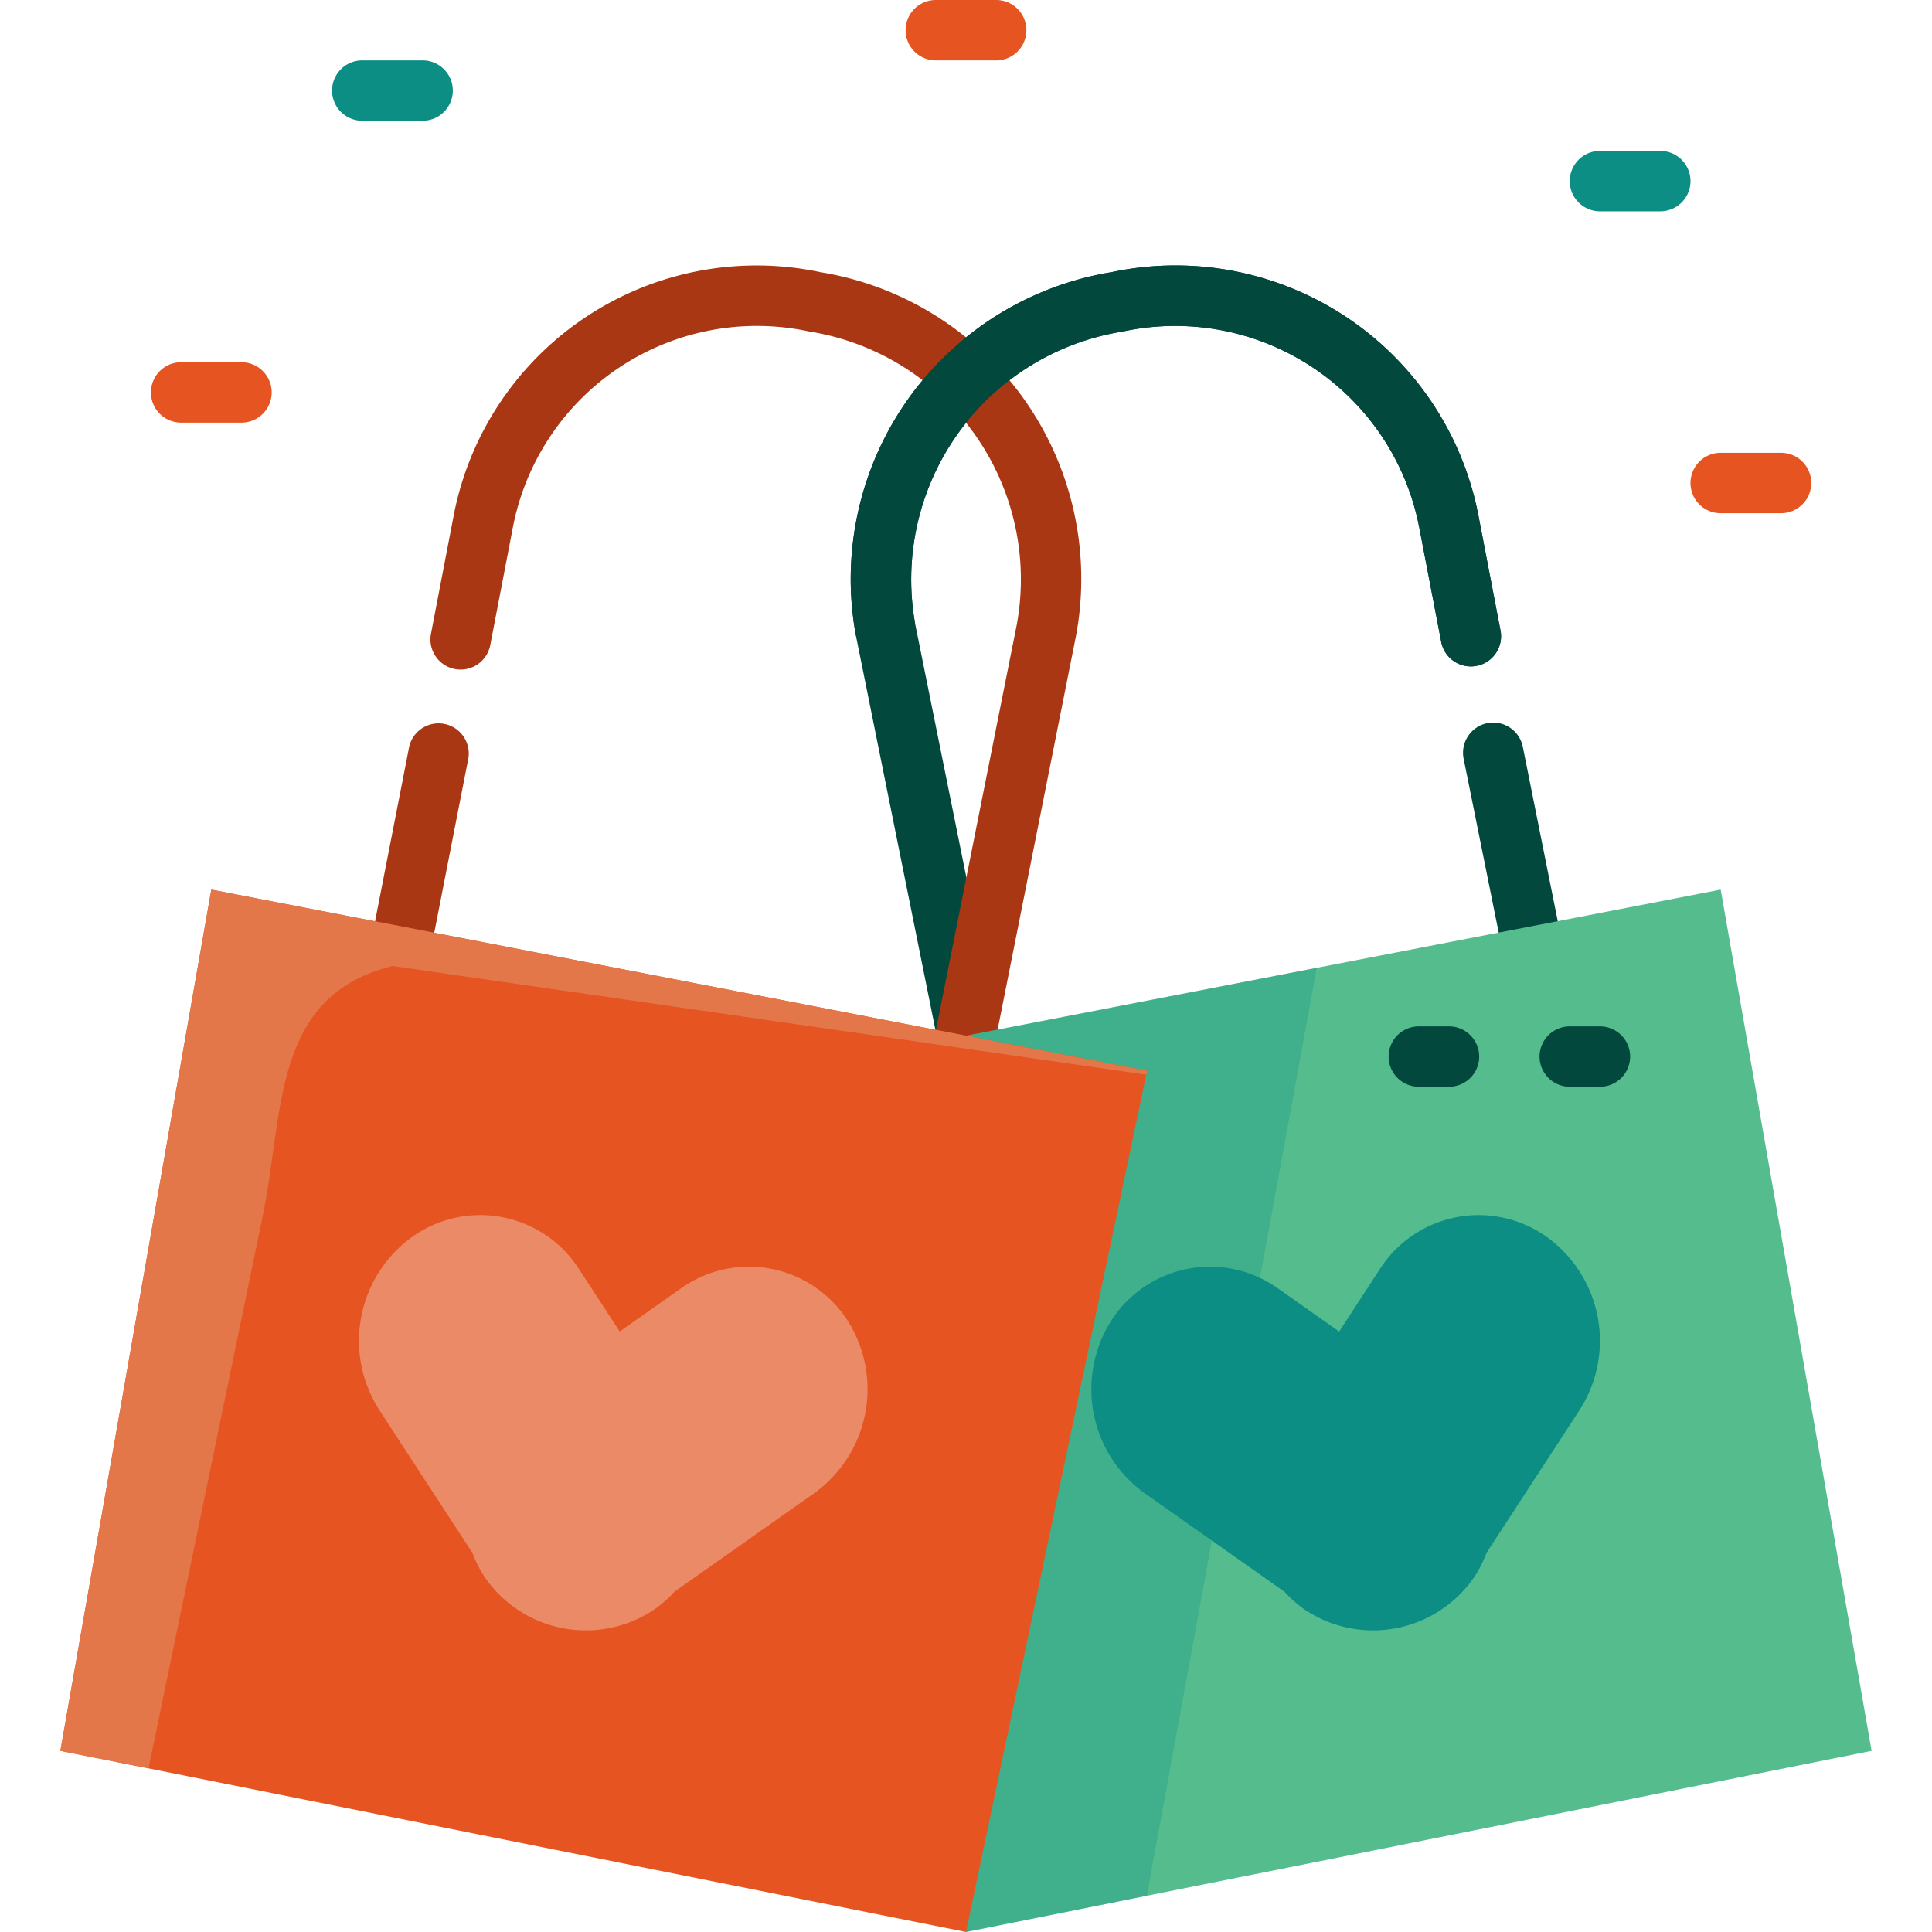 <svg id="Layer_3" height="512" viewBox="0 0 64 64" width="512" xmlns="http://www.w3.org/2000/svg" data-name="Layer 3"><path d="m33 2h-2a1 1 0 0 1 0-2h2a1 1 0 0 1 0 2z" fill="#e55421"/><path d="m55 7h-2a1 1 0 0 1 0-2h2a1 1 0 0 1 0 2z" fill="#0d8e85"/><path d="m59 17h-2a1 1 0 0 1 0-2h2a1 1 0 0 1 0 2z" fill="#e55421"/><path d="m14 4h-2a1 1 0 0 1 0-2h2a1 1 0 0 1 0 2z" fill="#0d8e85"/><path d="m8 14h-2a1 1 0 0 1 0-2h2a1 1 0 0 1 0 2z" fill="#e55421"/><path d="m32.429 37.213a1 1 0 0 1 -.98-.806l-3.095-15.348a10.3 10.3 0 0 1 8.458-12.041 10.22 10.22 0 0 1 12.166 8.077l.726 3.781a1 1 0 1 1 -1.964.377l-.726-3.781a8.234 8.234 0 0 0 -9.825-6.489 8.316 8.316 0 0 0 -6.871 9.693l2.9 14.366 16.616-3.217-1.349-6.688a1 1 0 1 1 1.964-.377l1.537 7.669a1 1 0 0 1 -.792 1.17l-17.444 3.318c-.064.012-1.258.296-1.321.296z" fill="#02483d"/><path d="m32.429 37.213c-.063 0-.981.169-1.045.156l-18.574-3.6a1 1 0 0 1 -.792-1.17l1.521-7.78a1 1 0 1 1 1.961.381l-1.33 6.8 16.616 3.217 2.9-14.547a8.314 8.314 0 0 0 -6.872-9.687 8.233 8.233 0 0 0 -9.825 6.489l-.746 3.886a1 1 0 1 1 -1.964-.377l.746-3.886a10.219 10.219 0 0 1 12.163-8.077 10.294 10.294 0 0 1 8.458 12.035l-3.091 15.529c-.095.476.345.631-.126.631z" fill="#aa3713"/><path d="m57 29.47-13.38 2.59-11.62 2.25v29.69l5.99-1.2 24.01-4.8z" fill="#55bd8d"/><g opacity=".3"><path d="m43.62 32.06-5.63 30.74-5.99 1.2v-29.69z" fill="#0d8e85"/></g><path d="m36.816 43.741a3.886 3.886 0 0 1 5.52-1.06l2.026 1.427 1.353-2.076a3.886 3.886 0 0 1 5.52-1.06 4.242 4.242 0 0 1 1.1 5.723l-3.092 4.744a4.062 4.062 0 0 1 -.391.78 4.064 4.064 0 0 1 -5.652 1.087 4.062 4.062 0 0 1 -.652-.579l-4.629-3.262a4.242 4.242 0 0 1 -1.103-5.724z" fill="#0d8e85"/><path d="m38 35.47-.03.13-5.97 28.4-27.08-5.42-2.92-.58 5-28.53z" fill="#e55421"/><path d="m28.075 43.741a3.886 3.886 0 0 0 -5.52-1.06l-2.026 1.427-1.353-2.076a3.886 3.886 0 0 0 -5.52-1.06 4.242 4.242 0 0 0 -1.1 5.723l3.092 4.744a4.062 4.062 0 0 0 .391.78 4.064 4.064 0 0 0 5.654 1.085 4.062 4.062 0 0 0 .652-.579l4.629-3.262a4.242 4.242 0 0 0 1.101-5.722z" fill="#eb8a67"/><path d="m38 35.47-.03.13-24.97-3.6c-4 1-3.58 4.81-4.3 8.3l-3.78 18.28-2.92-.58 5-28.53z" fill="#e3774a"/><g fill="#02483d"><path d="m53 36h-1a1 1 0 0 1 0-2h1a1 1 0 0 1 0 2z"/><path d="m48 36h-1a1 1 0 0 1 0-2h1a1 1 0 0 1 0 2z"/><path d="m28.354 21.059a10.3 10.3 0 0 1 8.458-12.041 10.22 10.22 0 0 1 12.166 8.077l.726 3.781a1 1 0 1 1 -1.964.377l-.726-3.781a8.234 8.234 0 0 0 -9.825-6.489 8.316 8.316 0 0 0 -6.871 9.693"/></g></svg>